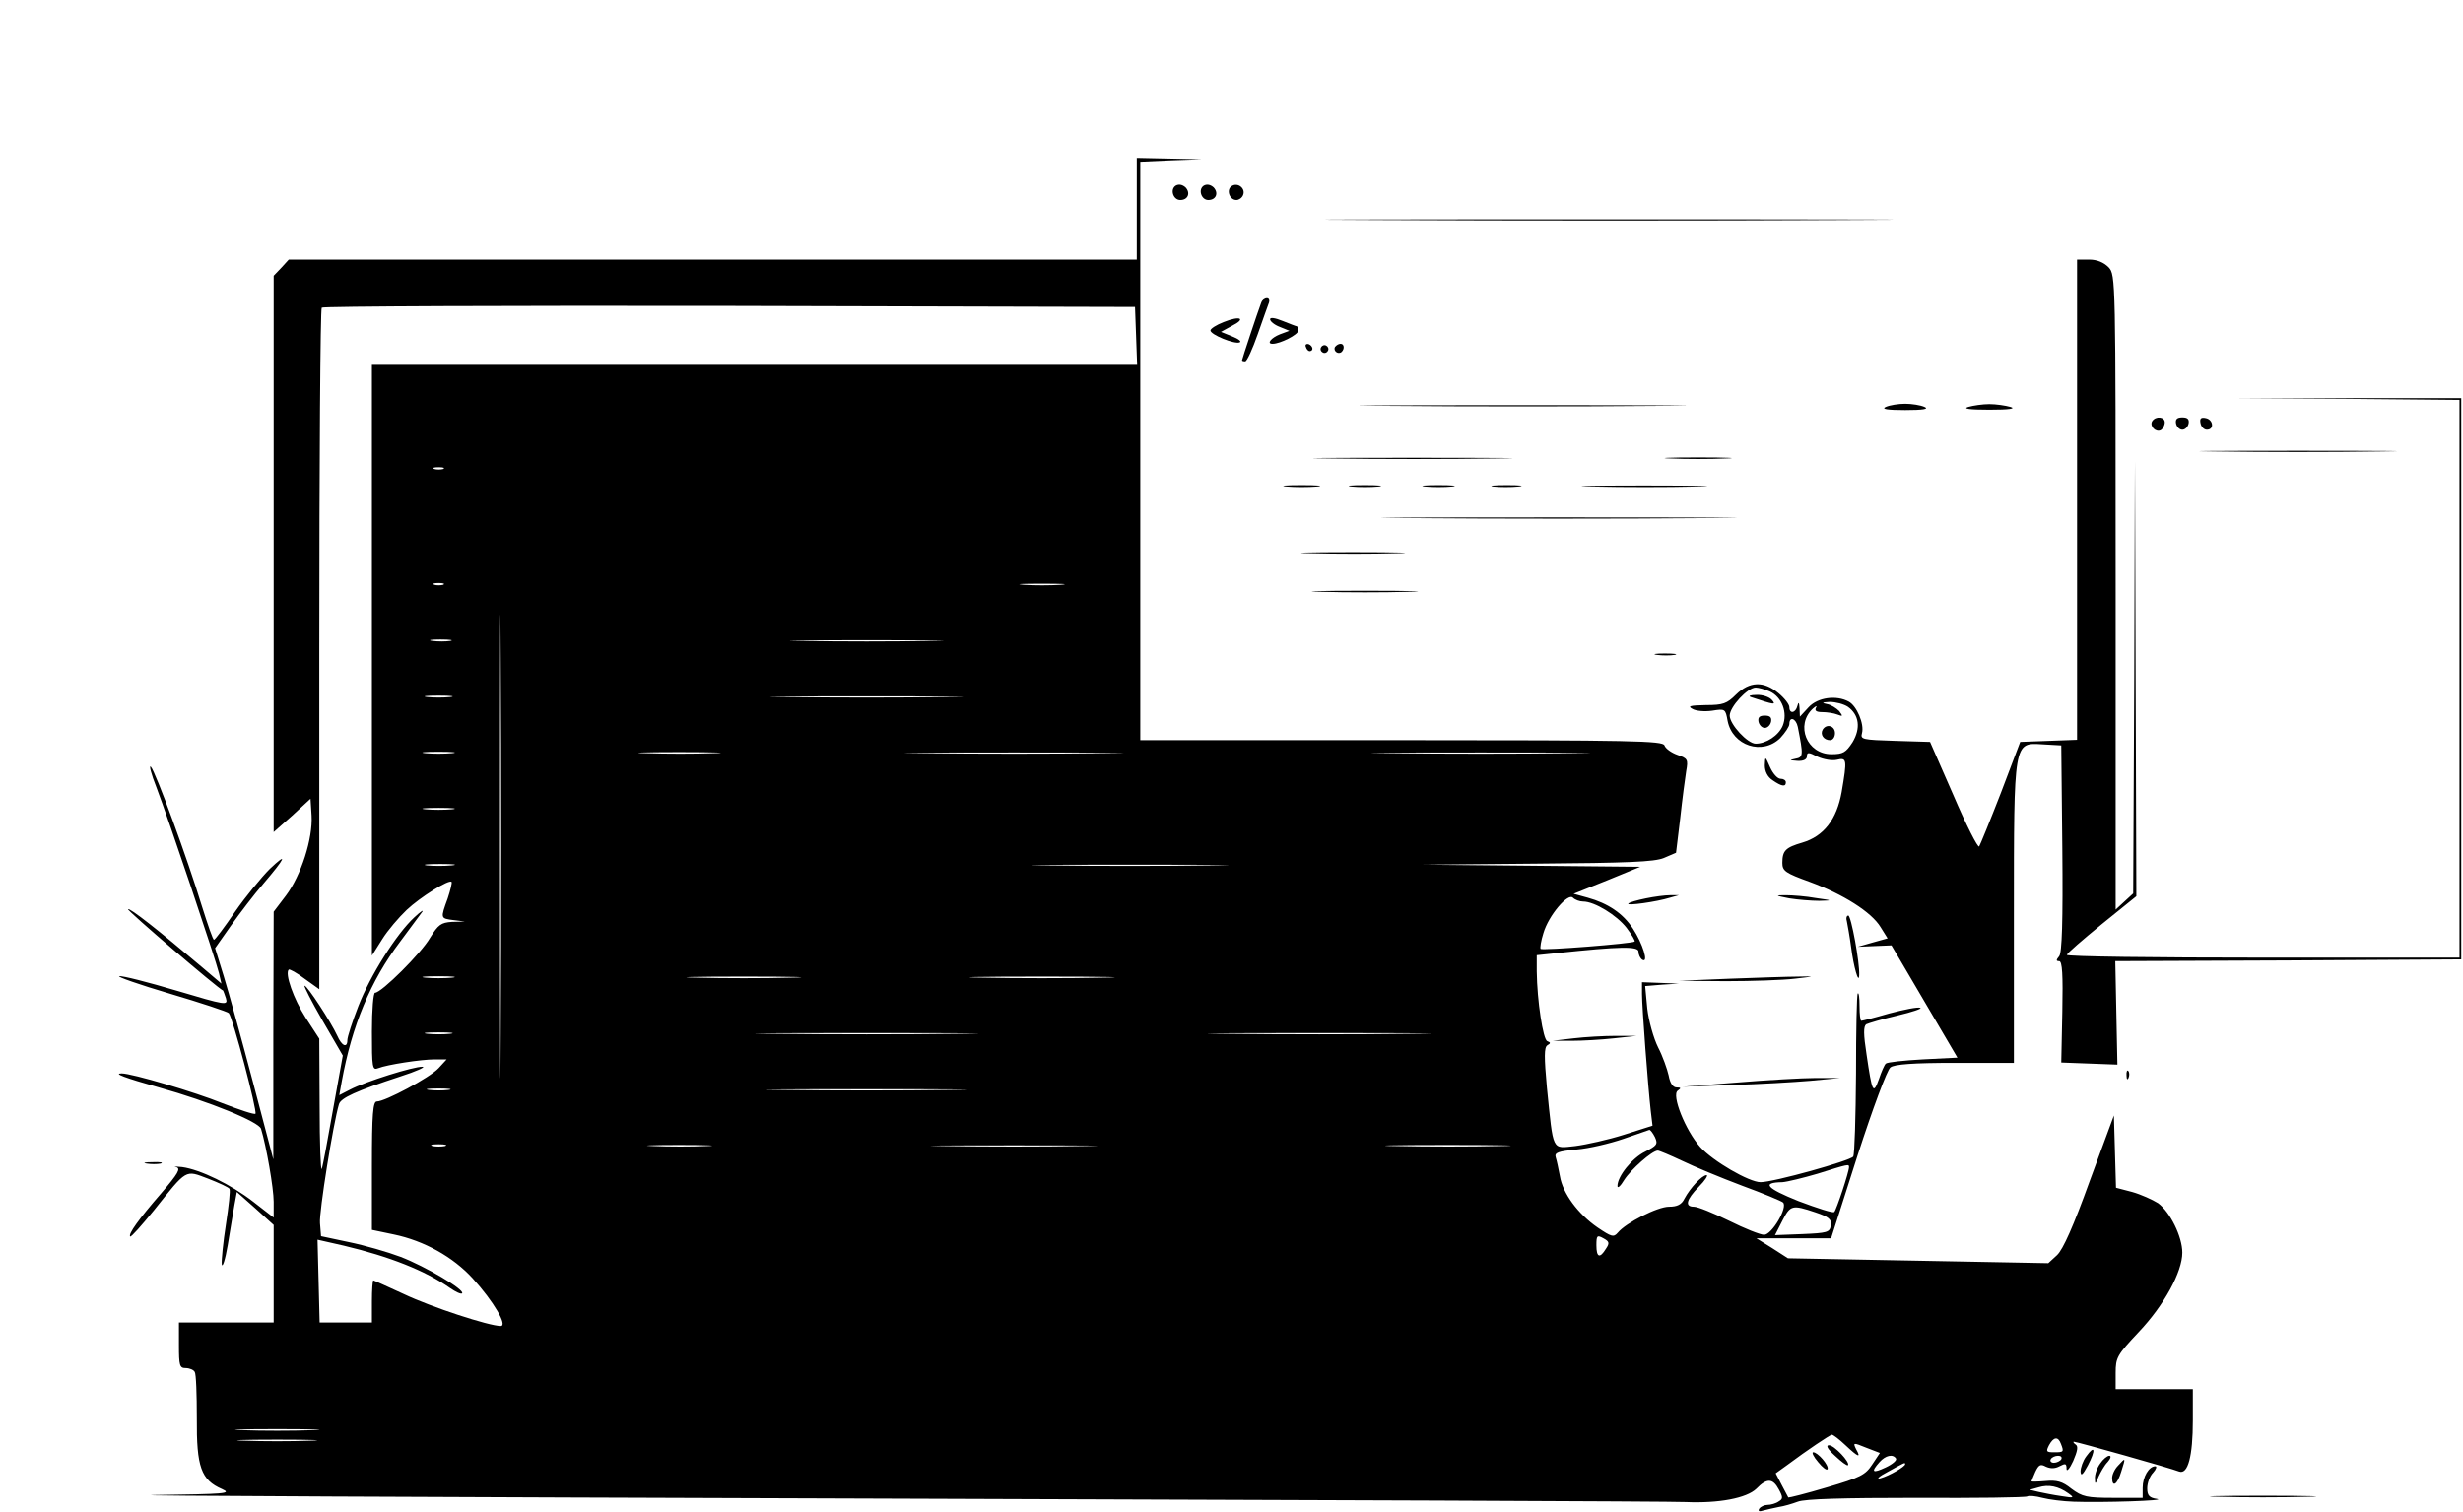 <?xml version="1.0" standalone="no"?>
<!DOCTYPE svg PUBLIC "-//W3C//DTD SVG 20010904//EN"
 "http://www.w3.org/TR/2001/REC-SVG-20010904/DTD/svg10.dtd">
<svg version="1.0" xmlns="http://www.w3.org/2000/svg"
 width="702pt" height="431pt" viewBox="0 0 702 431"
 preserveAspectRatio="xMidYMid meet">
<g transform="translate(0,431) scale(0.1,-0.1)"
fill="#000000" stroke="none">
<path d="M3240 3715 l0 -145 -1208 0 -1209 0 -21 -23 -22 -23 0 -793 0 -793
53 47 52 48 3 -48 c4 -65 -30 -171 -73 -228 l-35 -46 -1 -353 0 -353 -58 220
c-32 121 -69 256 -83 301 l-25 81 45 64 c25 35 66 89 92 119 64 75 72 93 19
43 -24 -24 -69 -79 -99 -122 -30 -44 -57 -80 -60 -80 -3 -1 -18 43 -35 97 -40
132 -132 383 -145 396 -6 6 1 -21 16 -59 34 -89 169 -491 178 -529 l7 -30 -53
45 c-126 107 -209 172 -213 167 -4 -3 255 -225 271 -232 1 -1 4 -11 8 -22 6
-21 0 -20 -141 22 -81 24 -155 43 -163 41 -8 -1 57 -24 145 -50 88 -26 163
-51 167 -55 11 -11 82 -281 76 -287 -3 -3 -45 11 -94 30 -79 32 -258 85 -287
85 -25 0 7 -12 106 -40 143 -40 285 -98 291 -118 15 -49 36 -169 36 -208 l0
-45 -58 45 c-63 49 -151 92 -203 99 -19 2 -26 2 -17 0 14 -4 6 -18 -42 -74
-65 -75 -95 -117 -89 -124 3 -2 33 32 68 75 95 119 88 115 154 90 31 -12 59
-25 61 -29 3 -4 -2 -49 -10 -101 -8 -51 -13 -102 -12 -114 2 -12 10 13 17 54
7 41 15 92 19 114 l7 38 53 -47 52 -47 0 -139 0 -139 -135 0 -135 0 0 -65 c0
-58 2 -65 19 -65 11 0 23 -5 26 -11 4 -5 6 -65 6 -132 -1 -139 12 -176 72
-202 29 -13 10 -14 -193 -17 -124 -2 794 -6 2040 -10 1246 -4 2292 -8 2325
-10 94 -4 173 11 201 38 30 31 47 30 64 -2 12 -22 12 -27 0 -34 -8 -6 -23 -10
-32 -10 -9 0 -20 -5 -24 -11 -4 -7 0 -9 12 -5 11 3 30 7 44 10 14 2 38 9 54
15 20 8 130 11 337 11 170 -1 312 1 317 4 5 3 24 1 43 -4 19 -5 59 -10 89 -11
81 -3 270 3 238 8 -22 3 -28 10 -28 30 0 15 7 35 17 45 9 10 11 18 6 18 -18 0
-36 -30 -36 -61 l0 -29 -84 0 c-75 0 -88 3 -119 26 -26 21 -42 25 -74 22 -22
-2 -40 -2 -40 -1 0 1 5 13 11 27 10 21 15 23 30 15 13 -6 26 -6 39 1 17 9 20
8 20 -7 0 -10 9 0 19 22 12 28 15 42 7 47 -6 4 -8 8 -5 8 8 0 278 -76 300 -85
25 -9 39 43 39 146 l0 89 -110 0 -110 0 0 46 c0 44 4 51 66 117 72 76 124 171
124 226 0 46 -35 116 -69 141 -16 10 -49 25 -74 32 l-46 12 -3 103 -3 103 -69
-187 c-46 -128 -76 -195 -93 -211 l-25 -23 -371 7 -371 7 -45 29 -45 28 107 0
106 0 76 238 c42 130 84 243 93 249 11 9 65 13 184 13 l168 0 0 420 c0 501 -1
493 82 488 l53 -3 3 -294 c2 -208 -1 -298 -9 -307 -9 -11 -9 -14 0 -14 9 0 11
-39 9 -144 l-3 -145 80 -3 80 -3 -3 147 -3 148 493 2 493 3 0 800 0 800 -328
0 -327 0 325 -2 325 -3 0 -795 0 -795 -560 0 c-308 0 -560 3 -559 8 0 4 45 43
99 87 l99 80 -2 620 -2 620 -2 -616 -3 -616 -25 -23 -25 -23 0 904 c0 897 0
905 -20 927 -14 14 -33 22 -55 22 l-35 0 0 -685 0 -684 -81 -3 -81 -3 -55
-145 c-31 -80 -59 -148 -62 -153 -4 -4 -37 61 -73 145 l-67 153 -99 3 c-94 3
-100 4 -95 22 7 26 -15 78 -38 90 -35 19 -88 12 -114 -16 l-25 -27 -1 24 c-1
17 -3 19 -6 7 -5 -21 -23 -24 -23 -4 0 8 -14 26 -31 40 -42 35 -82 34 -121 -4
-26 -26 -37 -30 -86 -30 -46 -1 -53 -3 -38 -11 10 -6 35 -8 56 -5 37 6 38 5
44 -29 14 -71 99 -99 150 -49 14 15 26 33 26 40 0 23 19 16 24 -8 16 -81 16
-87 -7 -91 -18 -4 -18 -4 6 -6 17 -1 27 4 27 13 0 12 5 12 30 -1 18 -8 41 -12
55 -9 29 7 30 2 14 -92 -14 -78 -51 -126 -112 -144 -48 -14 -57 -23 -57 -58 0
-23 9 -29 78 -54 95 -35 176 -86 202 -129 l20 -32 -43 -12 -42 -12 48 2 48 2
94 -160 94 -160 -99 -5 c-54 -3 -101 -8 -105 -12 -4 -3 -13 -24 -20 -45 -16
-44 -19 -38 -35 71 -9 58 -9 80 -1 86 6 3 46 15 89 25 42 10 72 20 65 22 -7 3
-46 -5 -88 -16 -41 -12 -77 -21 -80 -21 -3 0 -5 19 -5 42 0 23 -2 39 -5 36 -3
-3 -5 -106 -5 -229 -1 -123 -4 -229 -8 -236 -8 -12 -227 -73 -264 -73 -33 0
-136 60 -172 100 -42 47 -83 149 -64 161 10 7 9 9 -3 9 -11 0 -19 12 -23 34
-4 18 -17 55 -30 80 -13 26 -27 76 -31 111 l-6 64 48 4 48 3 -52 2 -53 2 0
-34 c0 -37 17 -263 25 -333 l5 -42 -82 -26 c-44 -14 -107 -28 -138 -32 -68 -7
-62 -19 -81 166 -8 88 -8 115 1 121 10 6 10 8 0 12 -12 4 -29 115 -30 199 l0
46 58 6 c180 19 232 20 232 4 0 -9 5 -19 11 -23 19 -11 1 46 -27 89 -28 43
-71 72 -129 88 l-40 11 95 38 95 39 -310 3 -310 3 326 3 c258 2 334 5 361 16
l35 15 12 99 c6 55 14 115 17 134 6 33 4 36 -25 46 -17 6 -34 18 -37 27 -5 13
-88 15 -750 15 l-744 0 0 825 0 824 88 4 87 3 -92 2 -93 2 0 -145z m-2 -362
l3 -83 -1091 0 -1090 0 0 -842 0 -842 29 46 c16 26 48 63 70 84 38 36 121 88
128 80 2 -2 -3 -23 -11 -47 -21 -58 -21 -57 17 -62 l32 -4 -37 -1 c-31 -2 -39
-8 -62 -45 -25 -44 -139 -157 -157 -157 -5 0 -9 -48 -9 -111 0 -102 1 -111 18
-104 25 10 122 25 161 25 l34 0 -23 -25 c-25 -27 -152 -95 -176 -95 -11 0 -14
-35 -14 -183 l0 -183 62 -13 c87 -18 169 -64 225 -125 60 -66 101 -136 80
-136 -33 0 -198 54 -276 91 -46 21 -85 39 -87 39 -2 0 -4 -27 -4 -60 l0 -60
-74 0 -75 0 -3 118 -3 118 75 -17 c130 -31 232 -71 303 -121 16 -11 31 -18 34
-15 9 10 -105 77 -175 104 -37 14 -103 33 -147 42 l-80 17 -3 37 c-3 31 38
286 54 339 5 18 49 38 174 79 47 15 75 28 64 28 -25 1 -162 -42 -206 -65 l-31
-16 7 39 c29 159 82 287 166 398 29 39 57 77 63 85 6 8 -4 2 -22 -15 -51 -47
-126 -166 -160 -254 -17 -44 -31 -87 -31 -96 0 -24 -16 -17 -29 13 -18 39 -85
142 -93 142 -3 0 20 -45 51 -99 l58 -100 -28 -155 c-15 -85 -29 -161 -32 -168
-3 -7 -6 73 -6 179 l-1 192 -39 60 c-34 53 -60 126 -48 137 2 2 23 -9 45 -26
l42 -30 0 968 c0 533 3 972 7 975 3 4 527 6 1162 5 l1156 -3 3 -82z m-1975
-380 c-7 -2 -19 -2 -25 0 -7 3 -2 5 12 5 14 0 19 -2 13 -5z m164 -1610 c-1
-296 -2 -56 -2 532 0 589 1 831 2 538 2 -292 2 -774 0 -1070z m-164 1280 c-7
-2 -19 -2 -25 0 -7 3 -2 5 12 5 14 0 19 -2 13 -5z m1760 0 c-29 -2 -77 -2
-105 0 -29 2 -6 3 52 3 58 0 81 -1 53 -3z m-1740 -160 c-13 -2 -35 -2 -50 0
-16 2 -5 4 22 4 28 0 40 -2 28 -4z m1365 0 c-98 -2 -258 -2 -355 0 -98 1 -18
2 177 2 195 0 275 -1 178 -2z m2396 -144 c35 -16 52 -61 37 -98 -12 -28 -47
-51 -77 -51 -23 0 -74 55 -74 80 0 25 51 80 74 80 8 0 26 -5 40 -11z m-3761
-16 c-18 -2 -48 -2 -65 0 -18 2 -4 4 32 4 36 0 50 -2 33 -4z m1410 0 c-123 -2
-323 -2 -445 0 -123 1 -23 2 222 2 245 0 345 -1 223 -2z m2574 -28 c32 -23 37
-61 13 -101 -19 -29 -27 -34 -60 -34 -70 0 -104 83 -53 130 9 8 13 9 9 3 -5
-9 1 -13 18 -13 13 0 33 -3 43 -7 16 -6 16 -5 5 10 -8 8 -23 18 -35 20 -16 3
-14 5 8 6 17 0 40 -6 52 -14z m-3979 -132 c-21 -2 -55 -2 -75 0 -21 2 -4 4 37
4 41 0 58 -2 38 -4z m745 0 c-51 -2 -136 -2 -190 0 -54 1 -12 3 92 3 105 0
149 -2 98 -3z m1110 0 c-139 -2 -367 -2 -505 0 -139 1 -26 2 252 2 278 0 391
-1 253 -2z m1330 0 c-139 -2 -367 -2 -505 0 -139 1 -26 2 252 2 278 0 391 -1
253 -2z m-3185 -160 c-21 -2 -55 -2 -75 0 -21 2 -4 4 37 4 41 0 58 -2 38 -4z
m-1 -160 c-20 -2 -52 -2 -70 0 -17 2 0 4 38 4 39 0 53 -2 32 -4z m2161 0
c-126 -2 -330 -2 -455 0 -126 1 -23 2 227 2 250 0 353 -1 228 -2z m1064 -103
c33 0 96 -39 124 -75 15 -20 25 -37 23 -39 -6 -6 -263 -26 -268 -21 -2 3 1 23
8 45 15 51 70 115 84 101 6 -6 19 -11 29 -11z m-3224 -217 c-21 -2 -55 -2 -75
0 -21 2 -4 4 37 4 41 0 58 -2 38 -4z m965 0 c-73 -2 -193 -2 -265 0 -73 1 -14
3 132 3 146 0 205 -2 133 -3z m885 0 c-93 -2 -243 -2 -335 0 -93 1 -17 3 167
3 184 0 260 -2 168 -3z m-1855 -160 c-18 -2 -48 -2 -65 0 -18 2 -4 4 32 4 36
0 50 -2 33 -4z m1445 0 c-142 -2 -374 -2 -515 0 -142 1 -26 2 257 2 283 0 399
-1 258 -2z m1290 0 c-142 -2 -374 -2 -515 0 -142 1 -26 2 257 2 283 0 399 -1
258 -2z m-2740 -160 c-16 -2 -40 -2 -55 0 -16 2 -3 4 27 4 30 0 43 -2 28 -4z
m1425 0 c-128 -2 -338 -2 -465 0 -128 1 -24 2 232 2 256 0 360 -1 233 -2z
m2014 -135 c9 -20 5 -24 -28 -41 -37 -18 -79 -70 -79 -98 0 -8 9 0 19 17 19
30 80 84 96 84 4 0 35 -13 69 -29 33 -16 110 -48 171 -71 60 -22 113 -44 117
-48 14 -14 -32 -92 -54 -92 -11 0 -56 18 -100 40 -45 22 -89 40 -100 40 -27 0
-22 20 14 57 18 18 27 33 22 33 -13 0 -47 -37 -63 -67 -8 -17 -21 -23 -44 -23
-33 0 -123 -46 -146 -74 -12 -14 -18 -12 -58 15 -55 38 -99 97 -107 146 -4 21
-9 45 -12 54 -4 13 7 17 59 22 36 3 95 17 133 30 38 13 72 25 75 26 3 0 10 -9
16 -21z m-3449 -25 c-10 -2 -26 -2 -35 0 -10 3 -2 5 17 5 19 0 27 -2 18 -5z
m745 0 c-40 -2 -107 -2 -150 0 -43 1 -10 3 72 3 83 0 118 -2 78 -3z m1070 0
c-106 -2 -280 -2 -385 0 -106 1 -20 2 192 2 212 0 298 -1 193 -2z m1190 0
c-78 -2 -208 -2 -290 0 -81 1 -17 3 142 3 160 0 226 -2 148 -3z m997 -60 c0
-14 -36 -122 -42 -128 -3 -4 -49 11 -102 31 -92 37 -106 53 -46 54 14 1 59 12
100 24 89 28 90 28 90 19z m-96 -129 c39 -13 47 -20 44 -38 -3 -19 -10 -21
-81 -24 l-78 -3 21 41 c23 45 28 46 94 24z m-597 -104 c-17 -28 -27 -25 -27
10 0 28 2 30 20 20 17 -9 18 -14 7 -30z m-3689 -517 c-54 -2 -142 -2 -195 0
-54 1 -10 3 97 3 107 0 151 -2 98 -3z m4372 -43 c37 -35 45 -37 30 -11 -9 19
-8 19 29 4 l39 -15 -22 -33 c-19 -29 -33 -37 -129 -65 -60 -18 -109 -30 -110
-29 -1 2 -10 19 -19 36 l-17 33 32 23 c59 44 122 86 128 87 4 0 21 -13 39 -30z
m-4378 13 c-50 -2 -134 -2 -185 0 -50 1 -9 3 93 3 102 0 143 -2 92 -3z m4992
-9 c9 -23 8 -24 -19 -24 -23 0 -24 2 -15 20 13 24 26 26 34 4z m-470 -42 c3
-5 -10 -16 -29 -25 -38 -18 -44 -14 -18 15 17 19 38 24 47 10z m471 -2 c-3 -5
-13 -10 -21 -10 -8 0 -12 5 -9 10 3 6 13 10 21 10 8 0 12 -4 9 -10z m-445 -14
c0 -7 -45 -33 -70 -40 -14 -4 -5 5 20 18 49 27 50 28 50 22z m465 -83 c18 -13
17 -14 -20 -8 -22 3 -51 9 -65 12 l-25 6 25 7 c29 9 57 3 85 -17z"/>
<path d="M4990 2323 c69 -23 73 -23 60 -8 -7 8 -27 15 -44 14 -17 0 -24 -3
-16 -6z"/>
<path d="M5012 2253 c2 -10 10 -18 18 -18 8 0 16 8 18 18 2 12 -3 17 -18 17
-15 0 -20 -5 -18 -17z"/>
<path d="M5195 2230 c-8 -14 3 -30 21 -30 8 0 14 9 14 20 0 21 -24 28 -35 10z"/>
<path d="M5230 160 c18 -17 34 -29 37 -27 7 8 -39 57 -54 57 -10 0 -4 -11 17
-30z"/>
<path d="M5182 142 c13 -16 25 -25 27 -20 4 11 -28 48 -41 48 -5 0 1 -13 14
-28z"/>
<path d="M3351 3781 c-17 -11 -7 -41 13 -41 22 0 30 20 15 36 -9 8 -19 10 -28
5z"/>
<path d="M3431 3781 c-17 -11 -7 -41 13 -41 22 0 30 20 15 36 -9 8 -19 10 -28
5z"/>
<path d="M3511 3780 c-17 -10 -7 -40 13 -40 7 0 16 6 19 14 8 19 -15 37 -32
26z"/>
<path d="M3933 3683 c362 -2 952 -2 1310 0 359 1 63 2 -658 2 -720 0 -1014 -1
-652 -2z"/>
<path d="M3595 3448 c-11 -29 -55 -162 -55 -165 0 -2 4 -3 9 -3 5 0 21 35 36
78 15 42 29 83 32 90 2 6 0 12 -6 12 -7 0 -14 -6 -16 -12z"/>
<path d="M3488 3392 c-21 -8 -38 -19 -38 -24 0 -12 69 -40 83 -34 7 2 -3 10
-21 17 l-32 13 31 17 c42 21 24 30 -23 11z"/>
<path d="M3620 3400 c0 -6 12 -16 28 -22 l27 -11 -27 -10 c-25 -10 -39 -27
-21 -27 22 0 73 26 73 37 0 7 -2 13 -4 13 -2 0 -20 7 -40 15 -22 9 -36 11 -36
5z"/>
<path d="M3722 3321 c2 -7 7 -12 11 -12 12 1 9 15 -3 20 -7 2 -11 -2 -8 -8z"/>
<path d="M3766 3321 c-4 -5 -2 -12 3 -15 5 -4 12 -2 15 3 4 5 2 12 -3 15 -5 4
-12 2 -15 -3z"/>
<path d="M3805 3321 c-6 -11 9 -23 19 -14 9 9 7 23 -3 23 -6 0 -12 -4 -16 -9z"/>
<path d="M3963 3153 c207 -2 547 -2 755 0 207 1 37 2 -378 2 -415 0 -585 -1
-377 -2z"/>
<path d="M5375 3150 c-14 -6 4 -9 55 -9 51 0 69 3 55 9 -11 5 -36 9 -55 9 -19
0 -44 -4 -55 -9z"/>
<path d="M5610 3150 c-17 -5 3 -8 60 -8 57 0 77 3 60 8 -14 4 -41 8 -60 8 -19
0 -46 -4 -60 -8z"/>
<path d="M6134 3109 c-8 -14 11 -33 25 -25 6 4 11 14 11 22 0 16 -26 19 -36 3z"/>
<path d="M6202 3103 c2 -10 10 -18 18 -18 8 0 16 8 18 18 2 12 -3 17 -18 17
-15 0 -20 -5 -18 -17z"/>
<path d="M6272 3103 c2 -10 10 -18 18 -18 22 0 18 29 -3 33 -14 3 -18 -1 -15
-15z"/>
<path d="M6323 3023 c125 -2 329 -2 455 0 125 1 22 2 -228 2 -250 0 -353 -1
-227 -2z"/>
<path d="M3798 3003 c128 -2 335 -2 460 0 125 1 20 2 -233 2 -253 0 -355 -1
-227 -2z"/>
<path d="M4763 3003 c42 -2 112 -2 155 0 42 1 7 3 -78 3 -85 0 -120 -2 -77 -3z"/>
<path d="M3668 2923 c23 -2 61 -2 85 0 23 2 4 4 -43 4 -47 0 -66 -2 -42 -4z"/>
<path d="M3853 2923 c20 -2 54 -2 75 0 20 2 3 4 -38 4 -41 0 -58 -2 -37 -4z"/>
<path d="M4063 2923 c20 -2 54 -2 75 0 20 2 3 4 -38 4 -41 0 -58 -2 -37 -4z"/>
<path d="M4257 2923 c18 -2 50 -2 70 0 21 2 7 4 -32 4 -38 0 -55 -2 -38 -4z"/>
<path d="M4543 2923 c82 -2 212 -2 290 0 78 1 12 3 -148 3 -159 0 -223 -2
-142 -3z"/>
<path d="M4032 2833 c223 -2 592 -2 820 0 227 1 44 2 -407 2 -451 0 -637 -1
-413 -2z"/>
<path d="M3738 2733 c68 -2 176 -2 240 0 64 1 9 3 -123 3 -132 0 -185 -2 -117
-3z"/>
<path d="M3768 2623 c67 -2 177 -2 245 0 67 1 12 3 -123 3 -135 0 -190 -2
-122 -3z"/>
<path d="M4723 2443 c15 -2 37 -2 50 0 12 2 0 4 -28 4 -27 0 -38 -2 -22 -4z"/>
<path d="M5030 2128 c0 -17 8 -33 22 -42 26 -18 38 -20 38 -6 0 6 -7 10 -15
10 -9 0 -22 15 -30 33 -14 32 -14 32 -15 5z"/>
<path d="M4691 1749 c-24 -5 -47 -11 -50 -15 -7 -7 81 5 119 17 l25 7 -25 0
c-14 0 -45 -4 -69 -9z"/>
<path d="M5100 1749 c25 -4 63 -7 85 -7 39 1 39 1 -10 8 -27 5 -66 8 -85 8
-32 0 -31 -1 10 -9z"/>
<path d="M5264 1683 c2 -10 8 -43 12 -73 7 -56 22 -108 23 -80 2 35 -23 170
-31 170 -5 0 -7 -8 -4 -17z"/>
<path d="M4930 1520 l-145 -6 135 -1 c74 0 162 3 195 7 60 7 60 7 10 6 -27 0
-115 -3 -195 -6z"/>
<path d="M4485 1350 l-60 -7 55 0 c30 0 84 3 120 7 l65 7 -60 0 c-33 0 -87 -3
-120 -7z"/>
<path d="M6061 1244 c0 -11 3 -14 6 -6 3 7 2 16 -1 19 -3 4 -6 -2 -5 -13z"/>
<path d="M4950 1224 l-155 -12 140 5 c77 2 178 8 225 12 l85 8 -70 0 c-38 0
-140 -6 -225 -13z"/>
<path d="M418 993 c12 -2 30 -2 40 0 9 3 -1 5 -23 4 -22 0 -30 -2 -17 -4z"/>
<path d="M5946 158 c-9 -12 -16 -32 -16 -43 1 -14 6 -10 21 18 23 44 20 60 -5
25z"/>
<path d="M5986 138 c-9 -12 -16 -32 -15 -43 0 -17 2 -17 10 5 6 13 17 33 26
42 9 10 11 18 5 18 -6 0 -18 -10 -26 -22z"/>
<path d="M6037 132 c-10 -10 -17 -26 -17 -35 0 -29 15 -19 26 18 13 41 13 41
-9 17z"/>
<path d="M6328 43 c67 -2 177 -2 245 0 67 1 12 3 -123 3 -135 0 -190 -2 -122
-3z"/>
</g>
</svg>
